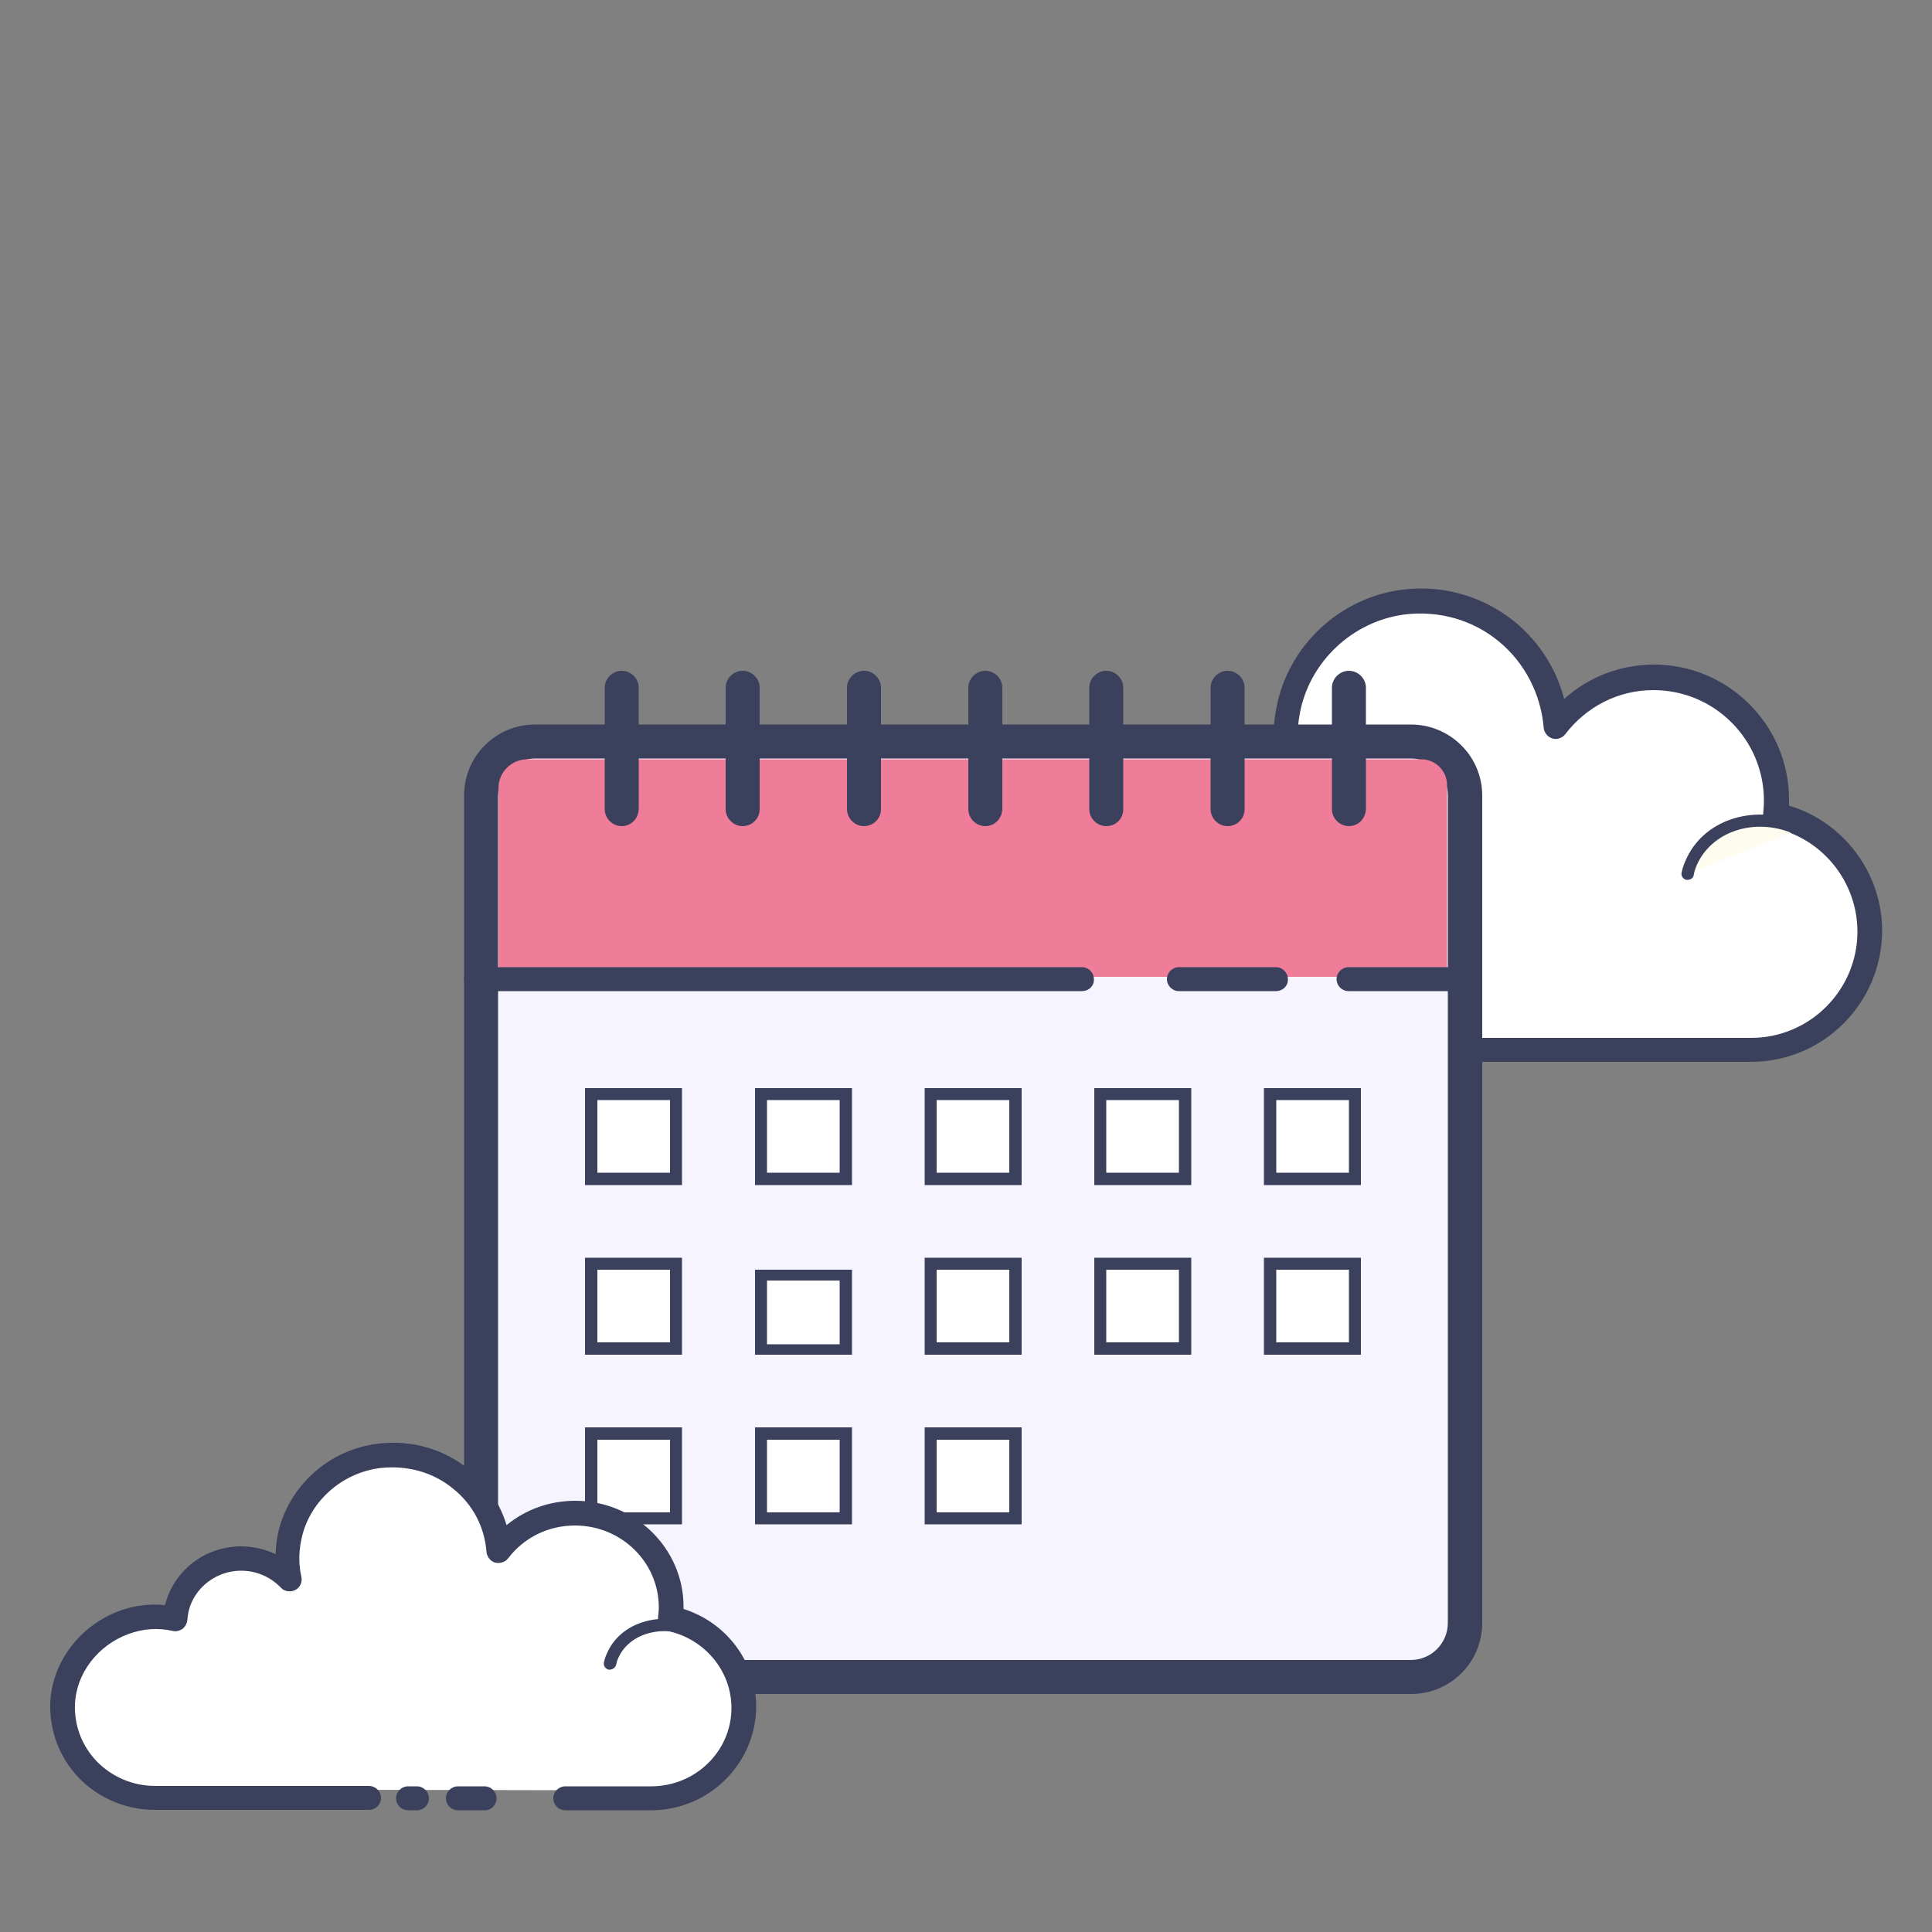 <?xml version="1.0" encoding="utf-8"?>
<!-- Generator: Adobe Illustrator 28.0.0, SVG Export Plug-In . SVG Version: 6.00 Build 0)  -->
<svg version="1.1" id="Layer_1" xmlns="http://www.w3.org/2000/svg" xmlns:xlink="http://www.w3.org/1999/xlink" x="0px" y="0px"
	 width="500px" height="500px" viewBox="0 0 500 500" enable-background="new 0 0 500 500" xml:space="preserve">
<rect x="0" y="0" width="500" height="500" fill="#808080" stroke="none"/>
<path fill="#FFFFFF" d="M379.4,271.7c0,0,73.3,0,73.8,0c16.9,0,30.7-13.7,30.7-30.7c0-14.8-10.5-27.1-24.4-30
	c0.2-1.3,0.3-2.6,0.3-3.9c0-17.5-14.2-31.8-31.8-31.8c-10.4,0-19.5,5-25.3,12.7c-1.5-19.5-18.9-34.6-39.3-32.1
	c-14.9,1.8-27.3,13.4-30,28.1c-0.9,4.7-0.8,9.3,0.1,13.7c-4-4.3-9.7-7-16-7c-11.6,0-21.1,9-21.8,20.5c-5.3-1.2-11-1.1-17,1.2
	c-11.5,4.3-19.8,15.2-20.2,27.5c-0.7,17.5,13.3,31.9,30.6,31.9c1.3,0,5.9,0,7,0h63.5"/>
<path fill="#3b415d" d="M453.2,274.8h-73.8c-1.7,0-3.1-1.4-3.1-3.1s1.4-3.1,3.1-3.1h73.8c15.2,0,27.5-12.4,27.5-27.5
	c0-13-9.2-24.3-21.9-26.9c-1.6-0.3-2.7-1.8-2.5-3.5c0.1-1.2,0.2-2.3,0.2-3.5c0-15.8-12.8-28.6-28.6-28.6c-9,0-17.3,4.2-22.8,11.4
	c-0.8,1-2.1,1.5-3.4,1.1c-1.2-0.4-2.1-1.5-2.2-2.8c-0.7-8.6-4.9-16.8-11.6-22.3c-6.8-5.6-15.4-8-24.2-7
	c-13.6,1.7-24.8,12.2-27.3,25.6c-0.8,4.2-0.8,8.4,0.1,12.5c0.3,1.4-0.4,2.8-1.6,3.4c-1.3,0.7-2.8,0.4-3.7-0.7c-3.6-3.9-8.5-6-13.7-6
	c-9.8,0-18.1,7.7-18.7,17.5c-0.1,0.9-0.5,1.8-1.2,2.3c-0.7,0.6-1.7,0.8-2.6,0.6c-5.3-1.2-10.3-0.8-15.3,1
	c-10.5,3.9-17.8,13.9-18.2,24.7c-0.3,7.6,2.4,14.7,7.7,20.2c5.2,5.5,12.3,8.5,19.8,8.5h70.6c1.7,0,3.1,1.4,3.1,3.1s-1.4,3.1-3.1,3.1
	h-70.7c-9.3,0-17.9-3.7-24.4-10.4c-6.4-6.7-9.8-15.5-9.4-24.8c0.5-13.3,9.5-25.5,22.3-30.3c5-1.9,10.2-2.5,15.5-1.9
	c2.4-11.4,12.5-20,24.5-20c4.3,0,8.5,1.1,12.2,3.2c0-2.4,0.2-4.8,0.7-7.3c3-16.1,16.4-28.7,32.7-30.7c10.5-1.3,20.8,1.7,29,8.3
	c6.3,5.2,10.8,12.2,12.8,20c6.3-5.7,14.5-8.9,23.3-8.9c19.2,0,34.9,15.7,34.9,34.9c0,0.5,0,1,0,1.6c14.1,4.2,24.1,17.4,24.1,32.4
	C487,259.7,471.8,274.8,453.2,274.8z"/>
<path fill="#FDFCEF" d="M361.6,204.1c-11.3-0.7-21.1,7.1-21.8,17.5c-0.1,1.3,0,2.6,0.2,3.8c-2.2-2.5-5.4-4.1-9.1-4.4
	c-6.8-0.4-12.7,4-13.5,10.2c-1.2-0.3-2.5-0.6-3.9-0.7c-9.9-0.7-18.5,6.2-19.1,15.3"/>
<path fill="#3b415d" d="M294.4,247.4h-0.1c-0.9-0.1-1.5-0.8-1.5-1.7c0.7-10,10-17.5,20.8-16.8c0.9,0.1,1.7,0.2,2.6,0.3
	c1.7-6.1,7.9-10.3,14.8-9.8c2.7,0.2,5.2,1,7.3,2.4c0-0.1,0-0.2,0-0.4c0.8-11.3,11.2-19.8,23.5-19c0.9,0.1,1.5,0.8,1.5,1.7
	c-0.1,0.9-0.8,1.6-1.7,1.5c-10.4-0.7-19.5,6.5-20.1,16c-0.1,1.2,0,2.3,0.1,3.5c0.1,0.7-0.3,1.4-0.9,1.7s-1.4,0.1-1.8-0.4
	c-2-2.3-4.9-3.7-8.1-3.9c-6-0.2-11.1,3.5-11.9,8.8c-0.1,0.4-0.3,0.8-0.7,1.1c-0.4,0.2-0.8,0.3-1.3,0.2c-1.2-0.3-2.4-0.5-3.6-0.6
	c-9-0.6-16.9,5.6-17.4,13.9C295.9,246.8,295.2,247.4,294.4,247.4z"/>
<path fill="#FDFCEF" d="M465.6,214.6c-10.7-5-23-1.5-27.5,7.9c-0.6,1.2-1,2.4-1.3,3.6"/>
<path fill="#3b415d" d="M436.8,227.7c-0.1,0-0.2,0-0.4,0c-0.8-0.2-1.4-1-1.2-1.9c0.3-1.4,0.8-2.7,1.4-3.9c4.9-10.2,18.2-14,29.6-8.7
	c0.8,0.4,1.1,1.3,0.8,2.1c-0.4,0.8-1.3,1.1-2.1,0.8c-9.9-4.7-21.3-1.4-25.5,7.2c-0.5,1-0.9,2.1-1.1,3.3
	C438.2,227.2,437.5,227.7,436.8,227.7z"/>
<path fill="#F6F4FF" d="M138.5,434c-7.7,0-14-6.3-14-14V205.9c0-7.7,6.3-14,14-14h226.7c7.7,0,14,6.3,14,14V420c0,7.7-6.3,14-14,14
	H138.5z"/>
<path fill="#3b415d" d="M365.1,196.3c5.3,0,9.6,4.3,9.6,9.6V420c0,5.3-4.3,9.6-9.6,9.6H138.5c-5.3,0-9.6-4.3-9.6-9.6V205.9
	c0-5.3,4.3-9.6,9.6-9.6L365.1,196.3 M365.1,187.5H138.5c-10.2,0-18.4,8.2-18.4,18.4V420c0,10.2,8.2,18.4,18.4,18.4h226.7
	c10.2,0,18.4-8.2,18.4-18.4V205.9C383.6,195.7,375.3,187.5,365.1,187.5L365.1,187.5z"/>
<path fill="#EF7D99" d="M129.1,252.8h245.4v-49.6c0-3.7-3-6.7-6.7-6.7H136.5c-4.1,0-7.5,3.3-7.5,7.5v48.8L129.1,252.8L129.1,252.8z"
	/>
<path fill="#FFFFFF" d="M328.7,283.2h22v22h-22V283.2z"/>
<path fill="#3b415d" d="M349.1,284.7v18.8h-18.8v-18.8H349.1 M352.2,281.6h-25.1v25.1h25.1V281.6L352.2,281.6z"/>
<path fill="#FFFFFF" d="M284.8,283.2h22v22h-22V283.2z"/>
<path fill="#3b415d" d="M305.1,284.7v18.8h-18.8v-18.8H305.1 M308.3,281.6h-25.1v25.1h25.1V281.6L308.3,281.6z"/>
<path fill="#FFFFFF" d="M240.8,283.2h22v22h-22L240.8,283.2L240.8,283.2z"/>
<path fill="#3b415d" d="M261.2,284.7v18.8h-18.8v-18.8H261.2 M264.4,281.6h-25.1v25.1h25.1V281.6L264.4,281.6z"/>
<path fill="#FFFFFF" d="M196.9,283.2h22v22h-22V283.2z"/>
<path fill="#3b415d" d="M217.3,284.7v18.8h-18.8v-18.8H217.3 M220.5,281.6h-25.1v25.1h25.1V281.6L220.5,281.6z"/>
<path fill="#FFFFFF" d="M153,283.2h22v22h-22V283.2z"/>
<path fill="#3b415d" d="M173.4,284.7v18.8h-18.8v-18.8H173.4 M176.5,281.6h-25.1v25.1h25.1V281.6L176.5,281.6z"/>
<path fill="#FFFFFF" d="M330.2,327.1h20.4v22h-20.4V327.1z"/>
<path fill="#3b415d" d="M349.1,328.6v18.8h-18.8v-18.8H349.1 M352.2,325.5h-25.1v25.1h25.1V325.5L352.2,325.5z"/>
<path fill="#FFFFFF" d="M284.8,327.1h22v22h-22V327.1z"/>
<path fill="#3b415d" d="M305.1,328.6v18.8h-18.8v-18.8H305.1 M308.3,325.5h-25.1v25.1h25.1V325.5L308.3,325.5z"/>
<g>
	<path fill="#FFFFFF" d="M240.8,327.1h22v22h-22L240.8,327.1L240.8,327.1z"/>
	<path fill="#3b415d" d="M261.2,328.6v18.8h-18.8v-18.8H261.2 M264.4,325.5h-25.1v25.1h25.1V325.5L264.4,325.5z"/>
</g>
<g>
	<path fill="#FFFFFF" d="M196.9,330h22v19.2h-22V330z"/>
	<path fill="#3b415d" d="M217.3,331.4v16.5h-18.8v-16.5H217.3 M220.5,328.6h-25.1v22h25.1V328.6L220.5,328.6z"/>
</g>
<g>
	<path fill="#FFFFFF" d="M153,327.1h22v22h-22V327.1z"/>
	<path fill="#3b415d" d="M173.4,328.6v18.8h-18.8v-18.8H173.4 M176.5,325.5h-25.1v25.1h25.1V325.5L176.5,325.5z"/>
</g>
<g>
	<path fill="#FFFFFF" d="M240.8,371h22v22h-22L240.8,371L240.8,371z"/>
	<path fill="#3b415d" d="M261.2,372.6v18.8h-18.8v-18.8H261.2 M264.4,369.4h-25.1v25.1h25.1V369.4L264.4,369.4z"/>
</g>
<g>
	<path fill="#FFFFFF" d="M196.9,371h22v22h-22V371z"/>
	<path fill="#3b415d" d="M217.3,372.6v18.8h-18.8v-18.8H217.3 M220.5,369.4h-25.1v25.1h25.1V369.4L220.5,369.4z"/>
</g>
<g>
	<path fill="#FFFFFF" d="M153,371h22v22h-22V371z"/>
	<path fill="#3b415d" d="M173.4,372.6v18.8h-18.8v-18.8H173.4 M176.5,369.4h-25.1v25.1h25.1V369.4L176.5,369.4z"/>
</g>
<g>
	<path fill="#FFFFFF" d="M144.5,463.3c11.8,0,22.1,0,22.2,0c13.2,0,24-10.5,24-23.5c0-11.3-8.2-20.7-19-23c0.1-1,0.2-2,0.2-3
		c0-13.4-11.1-24.3-24.8-24.3c-8.1,0-15.3,3.8-19.8,9.7c-1.2-14.9-14.8-26.5-30.7-24.5c-11.7,1.4-21.3,10.2-23.5,21.5
		c-0.7,3.6-0.6,7.1,0.1,10.4c-3.1-3.3-7.6-5.4-12.5-5.4c-9.1,0-16.5,6.9-17.1,15.6c-4.1-0.9-8.6-0.8-13.3,0.9
		c-9,3.3-15.4,11.6-15.8,21.1c-0.5,13.4,10.4,24.4,24,24.4c1,0,4.6,0,5.5,0h49.6 M103.9,463.3h2.3"/>
	<path fill="#3b415d" d="M168.5,468.5h-22.2c-1.7,0-3.1-1.4-3.1-3.1s1.4-3.1,3.1-3.1h22.2c11.5,0,20.8-9.1,20.8-20.3
		c0-9.6-7-17.9-16.5-19.9c-1.6-0.3-2.7-1.8-2.5-3.5c0.1-0.9,0.2-1.7,0.2-2.6c0-11.7-9.7-21.2-21.7-21.2c-6.9,0-13.2,3.1-17.3,8.5
		c-0.8,1-2.1,1.4-3.4,1.1c-1.2-0.4-2.1-1.5-2.2-2.8c-0.5-6.4-3.5-12.2-8.6-16.3c-5.2-4.3-11.8-6.1-18.7-5.4
		c-10.3,1.2-18.9,9-20.7,19c-0.6,3.1-0.6,6.2,0.1,9.2c0.3,1.4-0.4,2.8-1.6,3.4s-2.8,0.4-3.7-0.6c-2.7-2.8-6.3-4.4-10.3-4.4
		c-7.3,0-13.5,5.6-13.9,12.7c-0.1,0.9-0.5,1.7-1.2,2.3c-0.7,0.5-1.7,0.8-2.5,0.6c-4-0.9-7.8-0.6-11.6,0.8
		c-7.9,2.9-13.5,10.2-13.8,18.2c-0.2,5.5,1.8,10.7,5.6,14.7c4,4.1,9.4,6.4,15.2,6.4h55.3c1.7,0,3.1,1.4,3.1,3.1s-1.4,3.1-3.1,3.1
		H40.1c-7.4,0-14.6-3-19.7-8.3c-5-5.2-7.6-12.1-7.4-19.3c0.4-10.5,7.6-20.1,17.9-23.9c3.8-1.4,7.8-1.9,11.8-1.5
		c2.2-8.8,10.2-15.2,19.7-15.2c3.1,0,6.1,0.7,8.9,2c0.1-1.5,0.2-3,0.5-4.6c2.4-12.6,13.1-22.5,26.2-24c8.6-1,16.8,1.4,23.4,6.7
		c4.7,3.8,8,8.8,9.7,14.4c5-4.1,11.2-6.3,17.8-6.3c15.4,0,28,12.3,28,27.4c0,0.2,0,0.4,0,0.6c11.1,3.5,18.8,13.7,18.8,25.3
		C195.6,456.5,183.4,468.5,168.5,468.5z M107.9,468.5h-2.3c-1.7,0-3.1-1.4-3.1-3.1s1.4-3.1,3.1-3.1h2.3c1.7,0,3.1,1.4,3.1,3.1
		S109.6,468.5,107.9,468.5z"/>
	<g>
		<path fill="#3b415d" d="M157.8,432.1c-0.1,0-0.2,0-0.3,0c-0.8-0.2-1.4-1-1.2-1.9c0.2-1,0.6-2,1.1-3c3.8-7.7,14.3-10.5,23.3-6.3
			c0.8,0.4,1.1,1.3,0.8,2.1c-0.4,0.8-1.3,1.1-2.1,0.8c-7.5-3.5-16.2-1.3-19.2,4.9c-0.4,0.7-0.6,1.5-0.8,2.3
			C159.2,431.6,158.5,432.1,157.8,432.1z"/>
	</g>
	<g>
		<path fill="#3b415d" d="M125.4,468.5h-6.9c-1.7,0-3.1-1.4-3.1-3.1s1.4-3.1,3.1-3.1h6.9c1.7,0,3.1,1.4,3.1,3.1
			S127.2,468.5,125.4,468.5z"/>
	</g>
</g>
<g>
	<path fill="#3b415d" d="M349.1,213.8c-2.4,0-4.4-2-4.4-4.4V178c0-2.4,2-4.4,4.4-4.4s4.4,2,4.4,4.4v31.4
		C353.4,211.9,351.5,213.8,349.1,213.8z M317.7,213.8c-2.4,0-4.4-2-4.4-4.4V178c0-2.4,2-4.4,4.4-4.4s4.4,2,4.4,4.4v31.4
		C322.1,211.9,320.1,213.8,317.7,213.8z M286.3,213.8c-2.4,0-4.4-2-4.4-4.4V178c0-2.4,2-4.4,4.4-4.4s4.4,2,4.4,4.4v31.4
		C290.7,211.9,288.8,213.8,286.3,213.8z M255,213.8c-2.4,0-4.4-2-4.4-4.4V178c0-2.4,2-4.4,4.4-4.4s4.4,2,4.4,4.4v31.4
		C259.3,211.9,257.4,213.8,255,213.8z M223.6,213.8c-2.4,0-4.4-2-4.4-4.4V178c0-2.4,2-4.4,4.4-4.4s4.4,2,4.4,4.4v31.4
		C228,211.9,226,213.8,223.6,213.8z M192.2,213.8c-2.4,0-4.4-2-4.4-4.4V178c0-2.4,2-4.4,4.4-4.4s4.4,2,4.4,4.4v31.4
		C196.6,211.9,194.6,213.8,192.2,213.8z M160.9,213.8c-2.4,0-4.4-2-4.4-4.4V178c0-2.4,2-4.4,4.4-4.4s4.4,2,4.4,4.4v31.4
		C165.2,211.9,163.3,213.8,160.9,213.8z"/>
</g>
<g>
	<path fill="#3b415d" d="M280,256.5H123.2c-1.7,0-3.1-1.4-3.1-3.1c0-1.7,1.4-3.1,3.1-3.1H280c1.7,0,3.1,1.4,3.1,3.1
		C283.2,255.1,281.8,256.5,280,256.5z"/>
</g>
<g>
	<path fill="#3b415d" d="M330.2,256.5h-25.1c-1.7,0-3.1-1.4-3.1-3.1c0-1.7,1.4-3.1,3.1-3.1h25.1c1.7,0,3.1,1.4,3.1,3.1
		C333.4,255.1,332,256.5,330.2,256.5z"/>
</g>
<g>
	<path fill="#3b415d" d="M380.4,256.5H349c-1.7,0-3.1-1.4-3.1-3.1c0-1.7,1.4-3.1,3.1-3.1h31.4c1.7,0,3.1,1.4,3.1,3.1
		C383.6,255.1,382.2,256.5,380.4,256.5z"/>
</g>
</svg>
